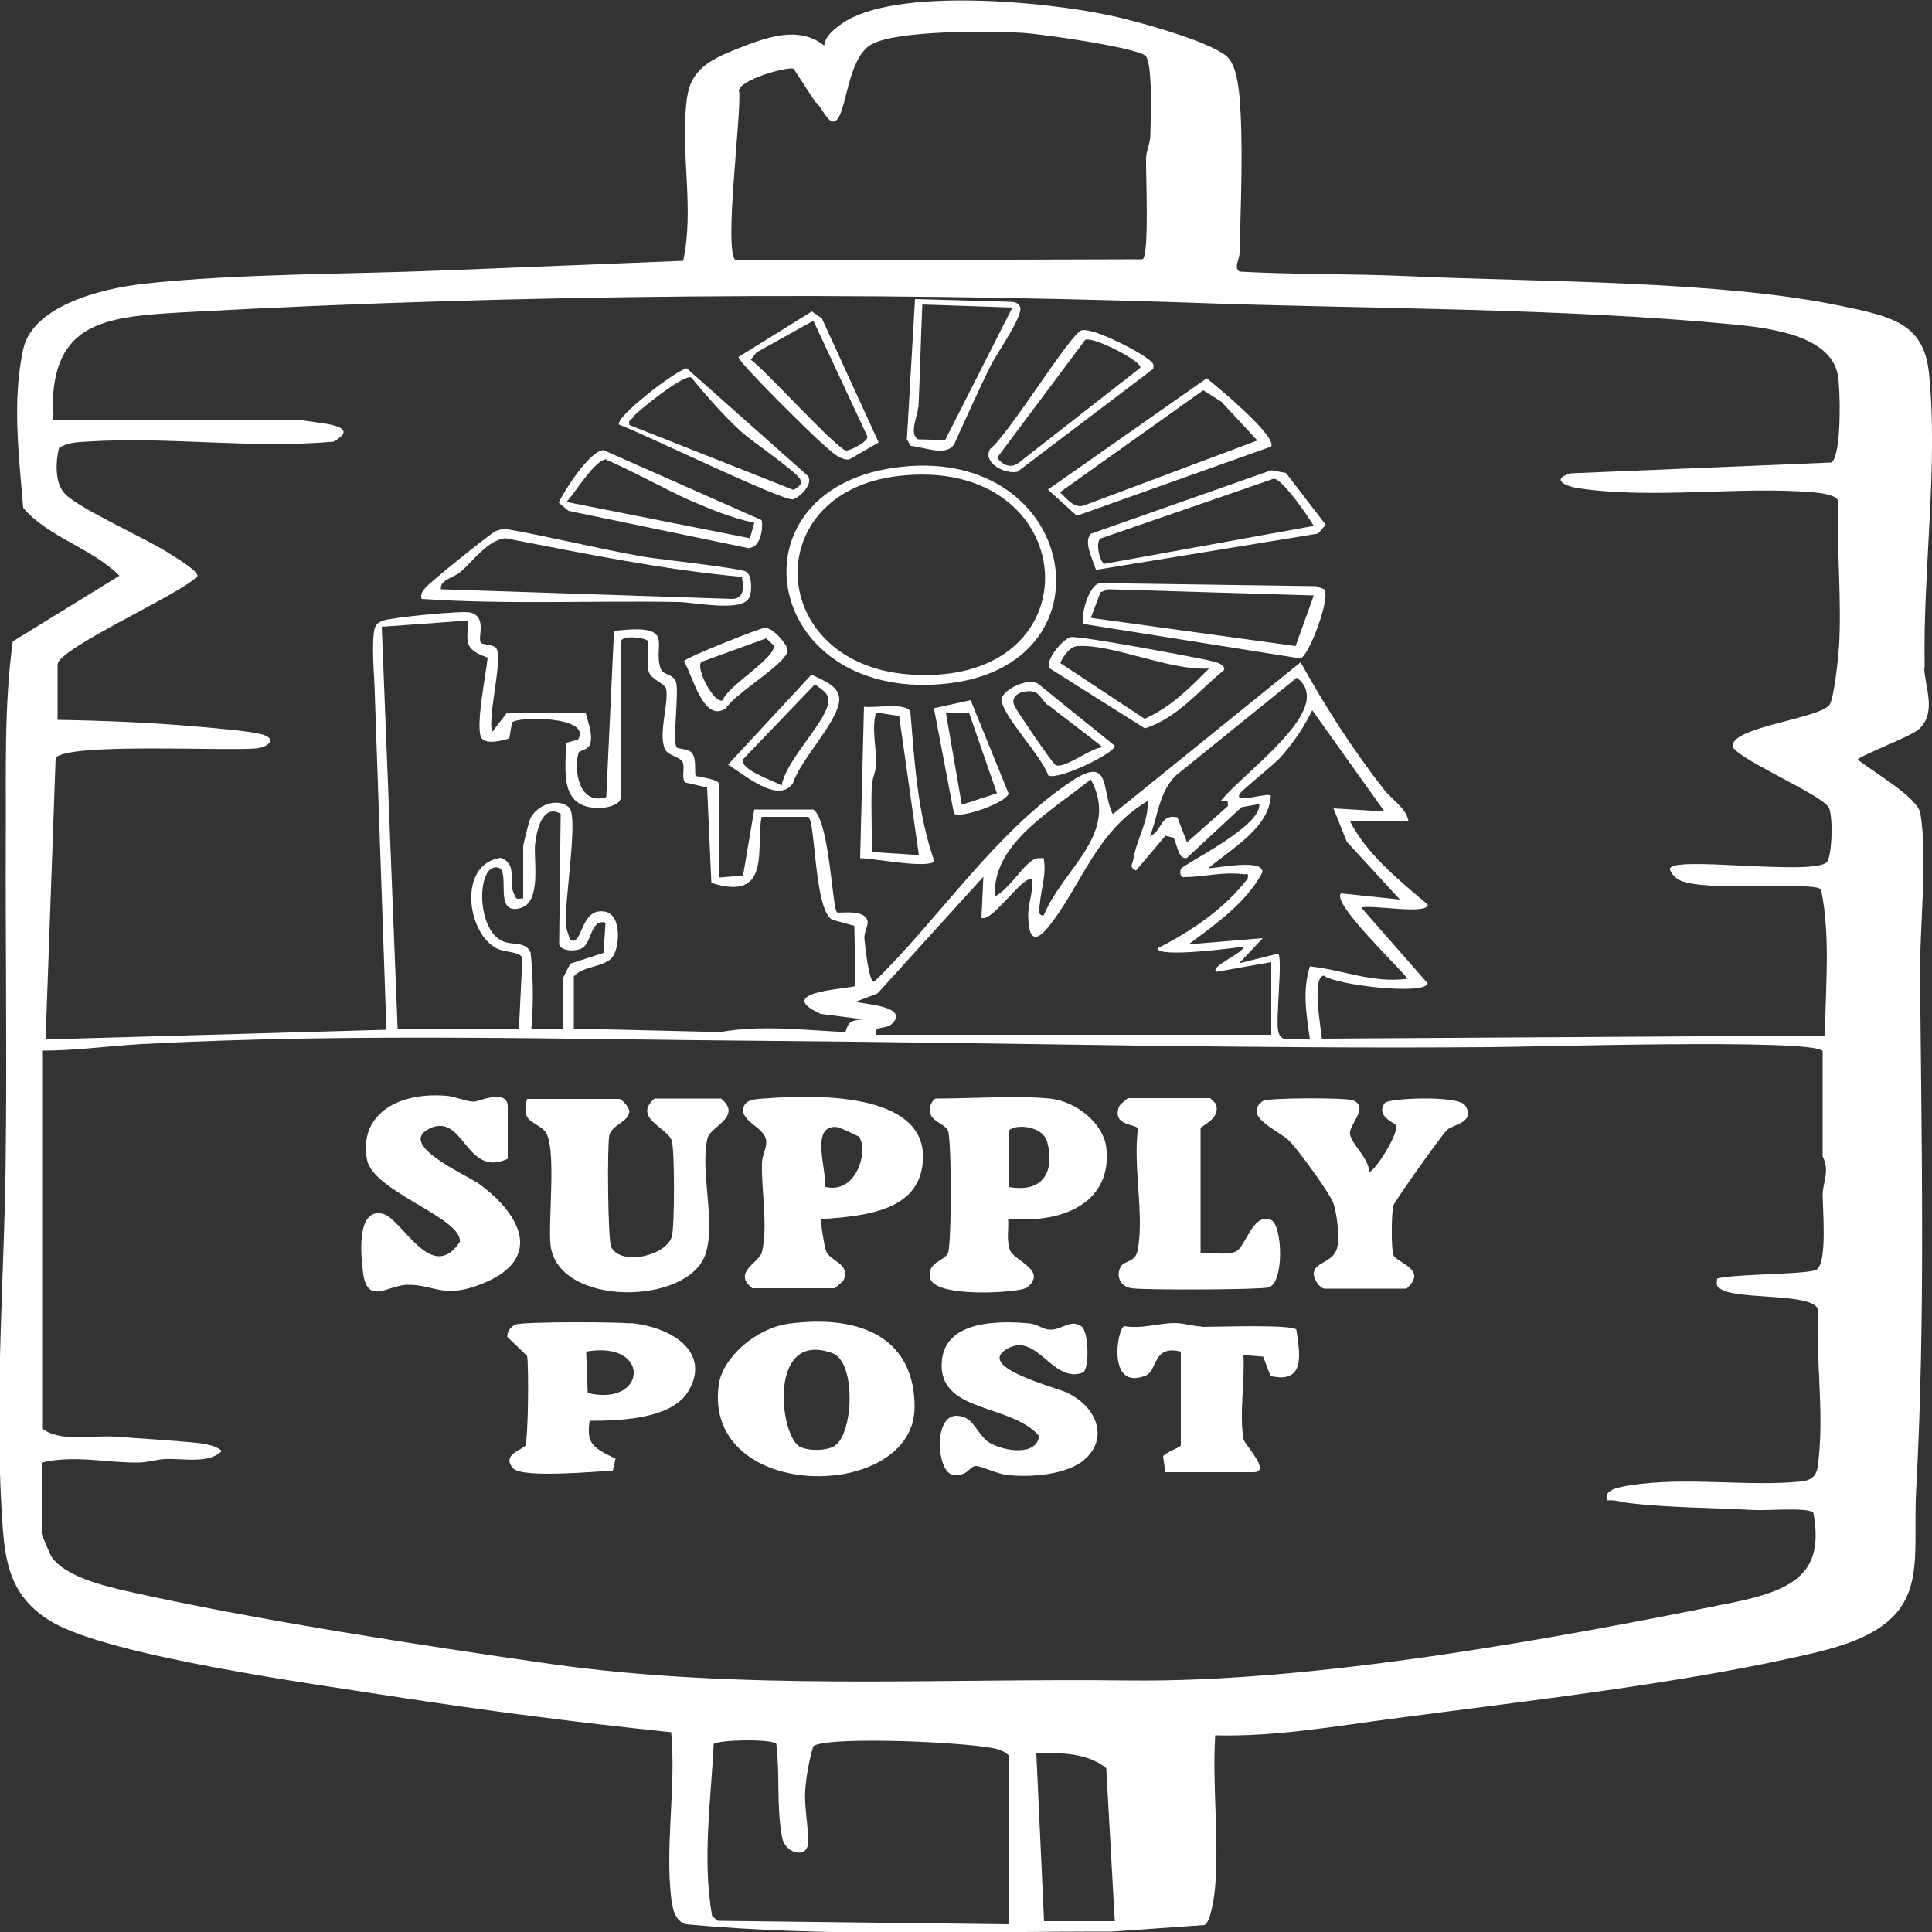 <?xml version="1.0" encoding="UTF-8"?>
<svg id="Layer_1" xmlns="http://www.w3.org/2000/svg" version="1.1" viewBox="0 0 50 50">
  <rect x="0" y="0" width="50" height="50" fill="#333333" stroke="none"/>
  <!-- Generator: Adobe Illustrator 29.6.1, SVG Export Plug-In . SVG Version: 2.1.1 Build 9)  -->
  <defs>
    <style>
      .st0 {
        fill: #fff;
      }
    </style>
  </defs>
  <path class="st0" d="M49.81,17.26c-.05-2.45.36-5.27.11-7.62-.14-1.27-.95-1.45-2.31-1.73-3.12-.65-7.78-.61-11.11-.76-1.47-.07-2.95-.04-4.42-.12-.16-.12,0-.3,0-.49.03-1.25.1-2.79,0-4.02-.03-.31-.09-.86-.34-1.07-.47-.39-2.3-.9-3.01-1.05-1.66-.36-5.59-.74-6.94.21-.22.16-.43.32-.46.57-.67-.54-1.53-.2-2.27.09-.73.29-1.18.55-1.28,1.26-.19,1.38.2,2.84-.1,4.22l-6.23.25c-2.44.1-5.31.08-7.69.34-1.21.13-2.92.6-3.16,1.7-.29,1.33-.11,2.76,0,4.1.62.75,1.79,1.05,2.49,1.76l-2.76,1.7c-.23,1.68-.17,3.4-.18,5.1-.01,2.66.03,5.35,0,8.02-.02,3.09-.29,6.23-.11,9.33.07,1.14.09,2.23,1.33,2.94,1.54.88,6.73,1.59,8.79,1.91,2.39.37,4.8.68,7.21.93.13,1.38-.16,2.94,0,4.29.03.23.08.59.38.68,3.67.34,7.34.18,11.02.19l2.4-.17c.17-.07.27-.82.28-1.02.1-1.27-.08-2.62,0-3.89,1.54.04,3.06-.23,4.58-.43,3.46-.46,7.71-.93,11.03-1.73,3.01-.73,2.42-2.12,2.53-4.18.24-4.45.14-8.88.1-13.34-.01-1.24.2-3.03.01-4.18-.07-.41-1.23-1.08-1.62-1.39,0-.08,1.37-.6,1.57-.78.49-.43.16-1.11.15-1.59ZM19.12,2.36c0-.3,1.28-.65,1.42-.58l.56.86c.14.07.32.57.5.5.32-.12.3-1.65.97-2,.67-.36,3.05-.34,3.9-.29.49.03,2.89.37,3.17.59.2.16.14,1.72.13,2.07,0,.19-.1.37-.11.57-.01.38.09,2.52-.09,2.63l-10.53.03c-.32-.22.15-3.78.09-4.37ZM26.11,49.8l-7.53-.09-.15-.12c-.26-1.48-.03-2.98.04-4.46.18-.11,1.51-.13,1.62,0,.1.79,0,1.63.15,2.42.08.43.65.55.67.16.02-.42-.1-.92-.07-1.38.02-.34.11-.83.21-1.14.27-.19,2.12-.14,2.58-.12.53.02,1.62.08,2.11.18.15.03.27.09.38.19v4.38ZM27.02,49.72l-.2-4.34c.63-.03,1.34-.01,1.81.38l.22,3.96h-1.82ZM47.03,32.85c-.18.14-2.15.11-2.59.24-.02.18-.03.22.17.31.54.23,2.28.07,2.44.48-.06,1.24.15,2.61.02,3.84-.03.31-.03.57-.45.62-1.4.14-2.97-.13-4.44.1-.3.05-.7.12-.58.39.2-.02.38.05.57.07,1,.12,2.19.12,3.23.18.3.02,1.4-.08,1.53.07.27,1.47-.38,1.97-2.02,2.31-4.72.96-10.91,2.09-15.71,2.03-4.98-.06-10.04.27-14.97-.43-3.35-.48-7.7-1.15-10.94-1.88-.65-.15-1.59-.38-1.95-.88-.04-.06-.26-.58-.26-.61v-1.84c.84-.2,1.69.01,2.48,0,.26,0,.48-.08.71-.09.49-.02,1.14.13,1.47-.21-.14-.13-.37-.17-.56-.2-.67-.07-1.53-.12-2.22-.17-.62-.04-1.39.15-1.87-.21v-9.78c.86,0,1.72-.12,2.58-.17,5.47-.29,10.97-.12,16.42-.08,6.1.05,12.33.21,18.43.16,1.08,0,8.4-.23,8.65.1v2.73c.19.36.01.65,0,.98,0,.38.12,1.72-.14,1.93ZM12.62,17.02c-.03.37-.34,1.86-.15,2.09.13.16.52.06.71,0l.07-.41c.12-.16,2.08-.18,1.71.44l-.32.09c.03.61-.23,1.69.87,1.68.23,0,.56-.09.56-.29v-4.01c0-.17.55-.13.69-.03.07.26-.06.58.04.83.06.17.42.29.44.42.07.37-.2,1.13-.04,1.54.07.19.41.21.47.36.06.15-.04.4.06.52l.57.13.11,2.47c1.58.5,1.14-.93,1.3-1.71h1.21c.19.16.15,2.37.61,2.66l.58.16.03,1.55c-.02.08-2.22.13-.9.73l1.1.14c-.36.03-.38.08-.46.33-1.07-.05-2.18-.19-3.24,0l-3.79-.09v-1.35c.22-.27.8-.24,1-.5.18-.23.25-1.05-.16-1.17-.7-.16-.59.93-.94.72-.03-.12-.09-.24-.1-.37-.06-.56.33-2.81.08-3.05-.31-.29-.89-.04-1.02.32-.03.09-.17.63-.17.68v1.35c-.2.02-.17.02-.23-.1-.18-.34.11-.77-.35-.95-1.14.16-.87,2.01-.07,2.36.21.09.56.07.63.23l-.09,1.83h-3.14l-.41-10.4,2.23-.16c0,.51-.15.73.49.95ZM26.71,22.78c.03.33-.11.61-.1.94.01.45.11.78.53.26.85-1.06,1.21-2.45,2.56-3.25.04.5-.29,1-.37,1.51-.02.13-.12.2.07.29l.76-.9.21.05c.08.1.12.6.35.52l1.41-1.31.46-.08c.07.58-1.98,1.56-2.03,1.68-.02.04-.03.21.06.21.51,0,1-.14,1.52-.08.14.02.18-.05.15.12-.58.75-1.4,1.33-2.33,1.8-.02.26,2-.01,2.23-.04,0,.16-.9.52-.71.65l1.42-.25v1.88h-10.23c-.08-.25.26-.13.41-.28.51-.49-.92-.52-.92-.58l.55-.21,2.74-3.02-.05,1.06c.27.15,1.11-1.17,1.32-.98ZM27.02,22.21c-.14,0-.19-.02-.31.06-.31.22-.58.72-.96.93-.08-1.35,1.42-2.18,2.48-3.03.76,1.41-.7,2.28-1.22,3.52-.17.02-.11-.2-.1-.29.03-.39.18-.78.1-1.18ZM34.87,21.8l1.36,1.48-1.52-.16c-.28.23,1.5,1.91,1.72,2.21-.92.12-1.66-.23-2.53-.32-.2.62-.09,1.25,0,1.88h-.65c-.13-.04-.14-.11-.17-.2-.07-.32.12-1.9,0-2.01l-1.01.25.61-.65-1.92.16c.74-.55,1.5-1.09,1.91-1.86.04-.37-1.16-.11-1.4-.11.65-.54,1.57-1.05,1.62-1.88-.11-.09-.95.23-.81-.04.05-.1.87-.74,1.06-.95.33-.37.62-.8.82-1.22l1.87,2.62-1.32-.08.36.9ZM31.58,20.74h.19s.01.12.01.12l-1.06.94-.25-.65c-.46-.09-.38.36-.71.49.21-.52.23-1.12.66-1.56l3.14-2.54c.17.12.25.27.26.45.05.83-1.68,2.07-2.23,2.74ZM13.72,24.64c-.1-.27-.45-.18-.68-.27-.73-.27-.71-2.02-.16-1.92.36.06-.14,1.26.59,1.05.56-.16.33-1.26.38-1.66.03-.28.17-1.06.66-.78l-.04,3.39c.07.17.42.18.59.09.25-.12.23-.78.61-.66l-.05.78-.86.28s-.2.37-.2.41v1.27h-.81c.06-.67.05-1.32-.02-1.99ZM47.59,16.77c-.02.29-.12,1.24-.23,1.45-.19.37-2.52.58-2.52,1.08,0,.29,2.31,1.26,2.49,1.6.11.2.09,1.24-.05,1.41-.35.37-4.07-.18-4.06.18,0,.1.16.25.25.29.69.32,3.48.02,3.66.24.25,1.25.11,2.52.1,3.78l-13.02.08c-.02-.24-.27-1.61.05-1.63.35.25,2.61.51,2.69.2l-1.72-1.96c.25-.09,1.73.2,1.72-.08-.78-.66-1.59-1.32-2.02-2.17h1.52c-.06-.33-.43-.54-.65-.83-.82-1.05-1.51-2.14-2.14-3.27l-4.86,3.93c-.3-.58-.03-1.54-1.06-.86-2,1.33-3.45,3.59-5.12,5.2-.14,0-.23-.94-.25-1.12-.01-.17.11-.34.08-.46-.09-.32-.73-.18-.79-.22-.12-.09-.19-2.36-.61-2.66h-1.53s-.29,1.71-.29,1.71l-.62.05v-2.42c0-.13-.58-.19-.6-.21-.05-.05.03-.42-.1-.59-.09-.12-.36-.1-.4-.15-.11-.14.06-1.35-.01-1.67-.05-.22-.33-.2-.39-.34-.26-.61.47-1.21-1.22-1l-.2,4.3c-.73.23-.84-.75-.72-1.14.03-.09.26-.06.31-.26.06-.25-.06-.53-.12-.77h-2.05s-.37.48-.37.48c-.14-.38.32-2.01.08-2.19-.1-.07-.33-.07-.37-.11-.11-.13.18-.68-.29-.79-.21-.05-2.04.13-2.24.21-.14.05-.2.1-.23.23-.07.32-.02,1.03,0,1.4l.31,8.96-8.82.25.26-7.29c.35-.39,4.37-.17,5.17-.24.37-.03.56-.27.15-.37-.37-.09-1.16-.15-1.59-.19-1.22-.11-2.46-.16-3.68-.18v-1.43c0-.42,3.21-1.83,3.62-2.29.01-.14-.53-.46-.7-.57-.63-.41-2.34-1.16-2.73-1.56-.27-.28-.24-.85-.15-1.19.2-.13.46-.15.71-.16,2.09-.14,4.28.19,6.39,0,.81-.45-.49-.48-.91-.57H1.38c.01-.23-.02-.46,0-.7.17-1.92,1.58-1.98,3.6-2.09,8.46-.46,17.29-.52,25.73-.24,4.6.17,9.63.13,14.19.57,1.01.1,2.46.31,2.66,1.29.07.33.11,2.13-.17,2.28l-6.74.28c-.53.15-.14.34.23.39,1.95.28,4.13-.06,6.05.1.19.02.58.06.64.22-.04,1.26.1,2.59.02,3.84Z"/>
  <path class="st0" d="M18.66,28.43h-1.72c-.59.51.37.76.45,1.11.07.29.07,2.16,0,2.45-.12.49-1.29.79-1.57.29-.09-.16-.11-2.64-.05-2.9.06-.26.48-.35.51-.58.05-.1-.18-.36-.26-.36h-2.38c-.16.61.17.55.45.82.34.34.08,2.38.16,2.98.21,1.59,3.57,1.55,4.01.21.27-.82-.15-2.16.05-2.99.07-.31.92-.56.35-1.03Z"/>
  <path class="st0" d="M27.17,28.43c-.83-.08-2.06,0-2.94,0-.07,0-.14.14-.16.21-.07.38.35.41.46.61.1.17.1,3.02,0,3.19-.11.2-.53.23-.46.61.04.56,2.34.41,2.51.27.54-.44-.33-.69-.44-.96-.1-.26-.03-.56-.05-.82,1.56.14,2.7-.51,2.54-1.85-.07-.59-.75-1.19-1.47-1.26ZM26.11,30.72v-1.43c0-.19.85-.22.99.26.18.64,0,1.34-.99,1.17Z"/>
  <path class="st0" d="M12.33,30.6c-.29-.21-2.06-.98-1.22-1.39.9-.44.94,1.29,2.03.78v-1.35c0-.47-.75-.14-.86-.13-.18.01-.49-.13-.72-.15-1.34-.11-2.28.54-2.06,1.66.16.82,2.47,1.5,2.4,2.12-.74,1.11-1.49-.61-2-.73-.7-.16-.55,1.16-.51,1.48.1.93.64.36,1.17.36.7,0,.91.37,1.9-.02,1.68-.66.97-1.87-.13-2.64Z"/>
  <path class="st0" d="M19.77,28.43c-.27.02-.49.02-.55.29.04.36.59.47.61.82.01.18-.11.37-.11.57-.02.71.16,1.61,0,2.29-.06.27-.78.53-.25.94h2.13s.21-.16.24-.22c.16-.43-.35-.47-.46-.74-.04-.1-.16-.79-.12-.83,1.23-.08,2.5-.25,2.62-1.45.18-1.77-2.55-1.8-4.1-1.67ZM21.34,30.72c.1-.32-.42-1.64.33-1.55.05,0,.54.23.56.25.26.35-.07,1.52-.89,1.29Z"/>
  <path class="st0" d="M20.4,34.26c-.85.12-1.7.88-1.8,1.58-.41,3.06,5.07,3.04,5.07.57,0-1.69-1.27-2.42-3.28-2.15ZM21.62,37.41c-.21.14-.69.15-.92.03-.53-.28-.83-3.03.84-2.42.62.22.55,2.07.07,2.39Z"/>
  <path class="st0" d="M35.85,28.53c-.27.35.23.52.27.58.13.16-.58,1.28-.69,1.21.01-.32-.45-.71-.49-.96-.05-.25.5-.68.09-.88-.17-.08-2.22-.07-2.34.01-.56.39.4.77.66,1.02.23.22,1.05,1.35,1.15,1.61.1.26.18.93.1,1.19-.1.35-.54.36-.59.59-.05.14.1.41.26.45h2.13c.57-.5-.25-.66-.34-.87-.06-.17-.05-1.09,0-1.28.03-.11,1.28-1.87,1.39-1.96.18-.15.74-.19.47-.63-.17-.27-1.97-.19-2.07-.07Z"/>
  <path class="st0" d="M16.32,34.25c-.38-.04-2.76-.05-2.98.03-.14.06-.22.2-.21.32l.51.49c.05.22.03,2.24-.05,2.33-.08.1-.62.23-.31.58.23.26,2.14.08,2.58.06l.07-.31c-.58-.28-.76-.38-.67-.98.85,0,2.13-.06,2.55-.76.59-.97-.35-1.66-1.5-1.77ZM15.21,36.05l-.04-1.07c1.69-.3,1.58,1.44.04,1.07Z"/>
  <path class="st0" d="M29.45,29.22c-.13.96.16,2.17,0,3.1-.06.38-.35.28-.45.47-.12.22-.02.51.29.55.32.05,3.28.04,3.53-.02.43-.1.37-1.63.07-1.75-.48-.19-.65.71-.91.82-.24.11-.64.01-.91.04v-3.23c0-.06.55-.25.39-.64l-.14-.14h-2.13s-.21.16-.23.22c-.19.51.45.44.49.57Z"/>
  <path class="st0" d="M27.66,36.06c-.3-.15-2.43-.67-1.6-1.15.78-.46,1.18.92,1.97.61.16-.09.16-1.06-.05-1.2-.29-.19-.5.11-.81.09-.17,0-.33-.14-.52-.16-1.08-.1-2.29.02-2.28,1.1.01,1.21,1.81.99,2.52,1.81-.05.54-.94.4-1.31.16-.2-.13-.36-.48-.53-.59-.09-.06-.19-.09-.31-.09-.59.02-.49,1.43-.1,1.52.38.08.44-.2.6-.22.1-.02.56.2.81.23.62.07,1.57,0,2.02-.4.63-.55.31-1.35-.42-1.71Z"/>
  <path class="st0" d="M31.12,34.33c-.24,0-.47-.09-.71-.09-.43,0-.85.16-1.31.08-.19.04-.46,1.69.55,1.28.32-.13.17-.8.91-.62v2.42c0,.06-.39.18-.46.29l.06.41h2.28c.48,0-.24-.72-.26-.86-.11-.66.04-1.5,0-2.17l.51.04.19.5c.97.23.73-.7.67-1.2-.12-.14-2.07-.07-2.44-.07Z"/>
  <path class="st0" d="M24.42,17.7c4.5-.42,3.51-6.11-1.08-5.62-4.56.48-3.66,6.06,1.08,5.62ZM23.24,12.32c4.79-.57,5.22,5.43.37,5.14-3.77-.22-4.01-4.71-.37-5.14Z"/>
  <path class="st0" d="M19.37,15.5c.1-.14.1-.59-.05-.7-.15-.1-2.22-.32-2.65-.39-1.2-.21-2.38-.51-3.58-.72-.09,0-.17.02-.25.05-.12.04-1.73,1.34-1.83,1.47-.08.1-.13.16-.1.29,2.21.15,4.43.04,6.64.08.39,0,1.58.26,1.82-.08ZM11.41,15.25c-.03-.25.34-.3.51-.45.29-.25.72-.84,1.16-.87,2.03.39,4.04.81,6.12,1,.03.19.1.55-.24.57l-7.55-.25Z"/>
  <path class="st0" d="M34.06,15.17l-5.57-.08c-.33,0-.55.96-.44,1.06l5.6.89c.22-.04.8-1.59.62-1.79l-.21-.08ZM28.23,15.99l.25-.66.2-.08,5.32.16-.47,1.31"/>
  <path class="st0" d="M28.35,14.75l5.76-.94.2-.23-1.03-1.34-.38-.07-4.66,1.64c-.22.2.05.68.12.93ZM28.5,13.93l4.46-1.54c.22-.02.91,1,1.04,1.22l-5.41.98c-.12,0-.26-.57-.1-.66Z"/>
  <path class="st0" d="M27.86,13.35l5.03-1.79c.2-.23-1.38-1.55-1.66-1.77l-4.11,2.88.75.68ZM31.63,10.42l.91.98-4.51,1.69c-.26.06-.44-.21-.6-.35l3.71-2.64.49.31Z"/>
  <path class="st0" d="M22.36,18.28l-.1,3.93c.34,0,1.75.28,1.92.08-.44-1.27-.51-2.56-.62-3.87-.1-.25-.93-.09-1.2-.13ZM22.56,22.05c.01-.56-.02-1.12,0-1.68,0-.19.1-.37.11-.57.02-.47-.12-.91,0-1.36l.6.09.51,3.6-1.22-.08Z"/>
  <path class="st0" d="M24.71,11.46c.31-.67.61-1.36.94-2.02.15-.3.84-1.27.75-1.5-.04-.09-.13-.13-.25-.13l-2.47-.07-.21,3.63.1.17c.37.03.94.3,1.14-.07ZM23.77,10.54c.04-.89.06-1.77.1-2.66l2.33.08-1.74,3.43-.7-.02c-.25-.14,0-.63,0-.82Z"/>
  <path class="st0" d="M20.89,12.3l-3.12-2.77c-.35.1-1.86,1.28-1.75,1.46.55.19,4.28,2.01,4.51,1.93.19-.06.55-.43.36-.62ZM16.38,10.79c.14-.16,1.32-1.12,1.51-1.02.38.46.82.97,1.28,1.39.31.28,1.38,1,1.53,1.23.09.15-.05.21-.16.29l-4.25-1.68c-.04-.12.04-.14.1-.2Z"/>
  <path class="st0" d="M31.28,17.09c-.46-.1-3.37-.65-3.58-.6-.18.04-.68.61-.53.81l2.46,1.55c.85-.27,1.4-.99,2.05-1.51.04-.16-.27-.22-.4-.25ZM29.62,18.6l-2.18-1.44c.06-.15.24-.43.45-.44.89-.06,2.41.65,3.4.58-.49.49-.97.99-1.66,1.3Z"/>
  <path class="st0" d="M19.38,14.18c.3,0,.38-.52.33-.72l-4.09-1.81c-.35,0-1.04,1.08-1.16,1.36l.25.21,4.68.97ZM15.7,11.91c.15.02,1.76.87,2.09,1.01.55.24,1.12.48,1.73.61l-.11.4-4.75-.94c.19-.19.76-1.13,1.04-1.1Z"/>
  <path class="st0" d="M25.62,11.63c-.19.33.36.65.71.58l3.51-2.66c.06-.17-.08-.21-.2-.31-.23-.17-1.36-.77-1.65-.69-.29.08-1.91,2.74-2.38,3.08ZM28.1,8.79c.25-.06,1.47.57,1.41.73l-3.15,2.46c-.21.16-.44.04-.55-.14l2.28-3.05Z"/>
  <path class="st0" d="M21.29,11.49c.18.15.43.43.69.4l.76-.44-1.47-3.21-.26-.18-1.9,1.18c0,.14,1.91,2.02,2.18,2.25ZM22.45,11.3c.01.13-.43.36-.55.36-.21,0-2.11-2.1-2.47-2.35l.15-.19,1.47-.82"/>
  <path class="st0" d="M21,17.46l-2.16,2.33c.42.25,1.3,1.03,1.68.48.21-.62,1.07-1.49,1.19-2.07.08-.41-.33-.56-.71-.74ZM21.43,18.22c-.1.51-1.11,1.49-1.2,2.11-.24-.14-1.09-.41-1-.68l1.86-1.94c.22.17.39.24.34.51Z"/>
  <path class="st0" d="M24.17,18.33l.52,2.73c.19.13,1.39-.3,1.41-.53l-.98-2.41-.96.21ZM24.89,20.82l-.41-2.37h.6s.72,2.08.72,2.08l-.92.3Z"/>
  <path class="st0" d="M25.92,18.14c.08.45,1.04,1.43,1.21,1.93.25.13,1.72-.57,1.72-.77l-1.98-1.6c-.28-.19-1,.19-.95.44ZM27.12,18.24c.47.37.96.73,1.42,1.1-.3,0-.99.57-1.22.46-.09-.05-.99-1.38-1.06-1.52-.11-.22.06-.37.33-.39.32-.03.33.2.53.36Z"/>
  <path class="st0" d="M20.38,16.8c-.03-.14-.38-.57-.59-.55-.12,0-2.05.77-2.09.86.22.35.51,1.64,1.1,1.21.19-.36,1.65-1.2,1.58-1.51ZM18.71,18.12c-.21.13-.72-.82-.56-.99l1.68-.61.19.18c.1.3-1.22,1.07-1.31,1.42Z"/>
</svg>